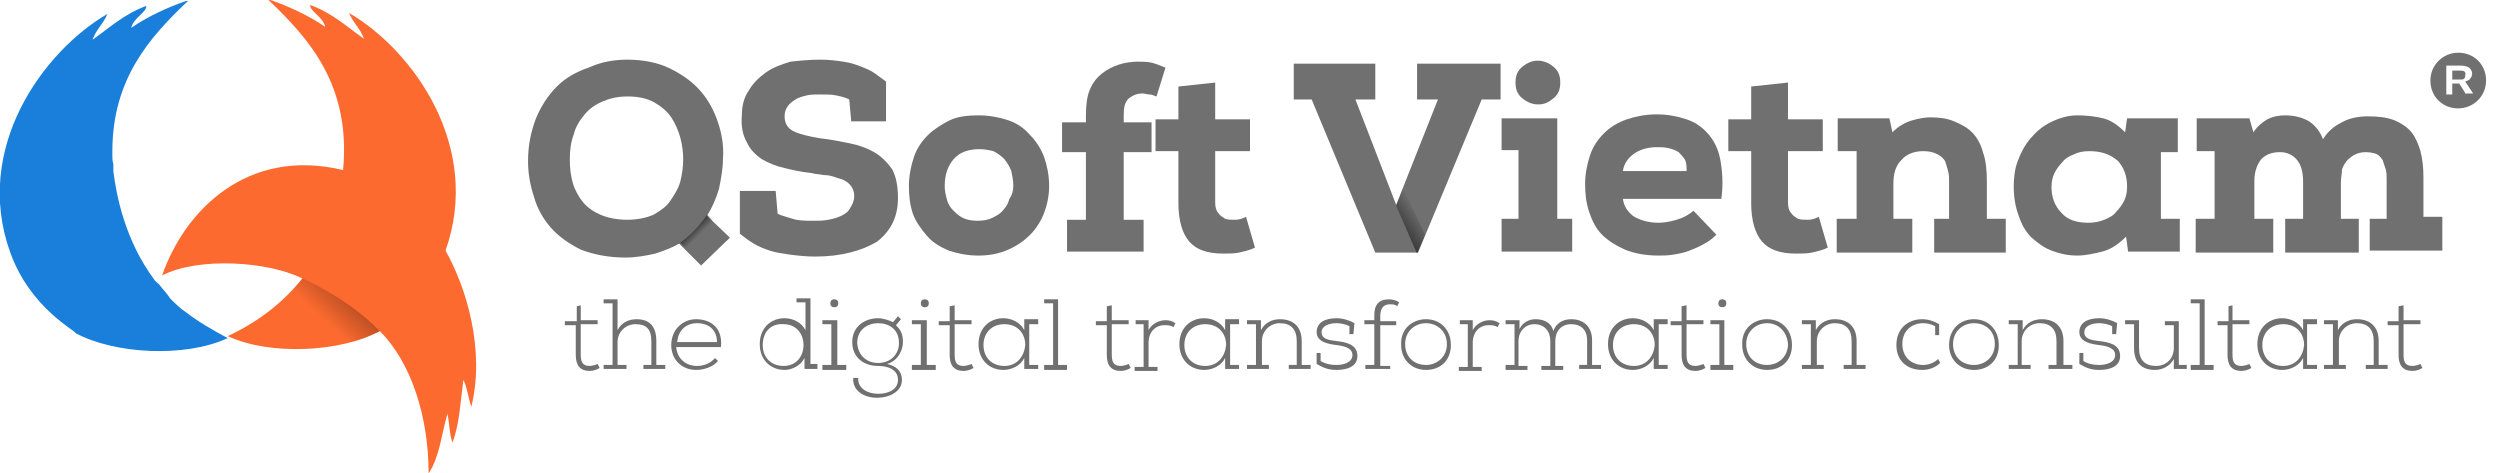 <?xml version="1.0" encoding="utf-8"?>
<!-- Generator: Adobe Illustrator 19.0.0, SVG Export Plug-In . SVG Version: 6.00 Build 0)  -->
<svg version="1.1" id="Layer_1"
	xmlns="http://www.w3.org/2000/svg"
	xmlns:xlink="http://www.w3.org/1999/xlink" x="0px" y="0px" viewBox="0 0 251.4 47.6" style="enable-background:new 0 0 251.4 47.6;" xml:space="preserve">
	<g id="XMLID_20_">
		<path id="XMLID_149_" fill="#707070" d="M63.1,6c1.6,0,3.1,0.3,4.3,0.9s2.2,1.3,3,2.2s1.4,2,1.8,3.2c0.4,1.2,0.6,2.4,0.5,3.7
		c0,1-0.2,2-0.4,3c-0.3,1-0.7,1.9-1.2,2.7l2.3,2.2l-2.9,2.8l-2.2-2.2c-0.7,0.4-1.5,0.7-2.4,1c-0.9,0.2-1.9,0.4-3,0.4
		c-1.7,0-3.2-0.3-4.5-0.8c-1.2-0.6-2.2-1.3-3-2.2c-0.8-0.9-1.4-2-1.7-3.1c-0.4-1.2-0.6-2.4-0.6-3.6c0-1.6,0.3-3,0.8-4.3
		c0.5-1.2,1.2-2.3,2.1-3.2c0.9-0.9,2-1.5,3.2-1.9C60.5,6.2,61.8,6,63.1,6z M68.7,16c0-0.7-0.1-1.5-0.3-2.2c-0.2-0.7-0.5-1.4-0.9-2
		c-0.4-0.6-1-1.1-1.7-1.5c-0.7-0.4-1.6-0.6-2.7-0.6c-1,0-1.8,0.2-2.5,0.5c-0.7,0.3-1.3,0.7-1.8,1.3c-0.5,0.6-0.9,1.2-1.1,2
		c-0.3,0.8-0.4,1.6-0.4,2.6c0,0.8,0.1,1.6,0.3,2.3s0.6,1.4,1,1.9c0.5,0.6,1.1,1,1.8,1.3c0.7,0.3,1.6,0.5,2.7,0.5
		c1,0,1.9-0.2,2.6-0.5c0.7-0.4,1.3-0.8,1.7-1.4s0.8-1.2,1-1.9C68.6,17.5,68.7,16.8,68.7,16z"/>
		<path id="XMLID_152_" fill="#707070" d="M82,25.8c-1,0-1.8-0.1-2.6-0.2c-0.7-0.1-1.4-0.2-2-0.4c-0.6-0.2-1.1-0.4-1.6-0.7
		c-0.5-0.3-0.9-0.6-1.4-1l0-4.3h3.6l0.2,2.3c0.4,0.2,0.9,0.3,1.5,0.5s1.3,0.2,2.1,0.2c0.5,0,1,0,1.5-0.1c0.5-0.1,0.9-0.2,1.3-0.4
		c0.4-0.2,0.7-0.4,0.9-0.8c0.2-0.3,0.4-0.7,0.4-1.2c0-0.5-0.2-0.9-0.5-1.2c-0.3-0.3-0.7-0.5-1.2-0.6c-0.5-0.2-0.9-0.3-1.4-0.3
		c-0.5-0.1-0.9-0.1-1.2-0.2c-1-0.1-1.9-0.3-2.7-0.5c-0.9-0.2-1.6-0.5-2.3-0.9c-0.6-0.4-1.2-1-1.5-1.7c-0.4-0.7-0.6-1.6-0.5-2.7
		c0-0.9,0.2-1.8,0.7-2.5c0.4-0.7,1-1.3,1.7-1.8c0.7-0.5,1.5-0.8,2.5-1.1C80.4,6.1,81.4,6,82.5,6c0.9,0,1.6,0.1,2.3,0.2
		c0.7,0.1,1.3,0.3,1.8,0.5c0.5,0.2,1,0.4,1.4,0.7c0.4,0.3,0.7,0.5,1.1,0.8c0,0.4,0,0.8,0,1.1c0,0.3,0,0.6,0,0.9c0,0.3,0,0.6,0,0.9
		c0,0.3,0,0.7,0,1.1h-3.5l-0.2-2.2c-0.4-0.2-0.8-0.3-1.3-0.4c-0.4-0.1-1-0.1-1.7-0.1c-0.5,0-0.9,0-1.3,0.1c-0.4,0.1-0.8,0.2-1.1,0.4
		c-0.3,0.2-0.6,0.4-0.8,0.7c-0.2,0.3-0.3,0.6-0.3,1c0,0.7,0.3,1.2,0.9,1.5c0.6,0.3,1.5,0.5,2.6,0.7c1,0.1,2,0.3,3,0.5
		c1,0.2,1.8,0.5,2.5,0.9c0.7,0.4,1.3,1,1.8,1.7c0.4,0.7,0.6,1.7,0.6,2.9c0,1.9-0.7,3.3-2.1,4.4C86.7,25.2,84.6,25.8,82,25.8z"/>
		<path id="XMLID_154_" fill="#707070" d="M91.4,18.7c0-1,0.2-2,0.5-2.9c0.3-0.9,0.8-1.6,1.4-2.2c0.6-0.6,1.4-1.1,2.2-1.5
		s1.9-0.5,2.9-0.5c1.1,0,2.1,0.2,3,0.5s1.6,0.8,2.2,1.5c0.6,0.6,1.1,1.4,1.4,2.2c0.3,0.9,0.5,1.8,0.5,2.9c0,1-0.2,1.9-0.5,2.7
		c-0.3,0.8-0.8,1.6-1.4,2.2c-0.6,0.6-1.3,1.1-2.2,1.5c-0.9,0.4-1.9,0.6-3,0.6c-1.1,0-2.1-0.2-3-0.5c-0.9-0.4-1.6-0.8-2.2-1.5
		s-1.1-1.4-1.4-2.2C91.5,20.6,91.4,19.7,91.4,18.7z M101.9,18.7c0-0.5-0.1-1-0.2-1.5c-0.2-0.5-0.4-0.8-0.7-1.2
		c-0.3-0.3-0.7-0.6-1.1-0.8C99.5,15.1,99,15,98.5,15c-1.1,0-2,0.3-2.6,1c-0.6,0.7-0.9,1.6-0.9,2.7c0,0.5,0.1,0.9,0.2,1.3
		c0.1,0.4,0.3,0.8,0.6,1.1c0.3,0.3,0.6,0.6,1,0.8c0.4,0.2,0.9,0.3,1.5,0.3c0.6,0,1.1-0.1,1.5-0.3c0.4-0.2,0.8-0.4,1.1-0.8
		c0.3-0.3,0.5-0.7,0.6-1.1C101.8,19.6,101.9,19.1,101.9,18.7z"/>
		<path id="XMLID_157_" fill="#707070" d="M115,22.1v3.2h-7.7v-3.2h1.9v-6.8h-2.4v-3h2.4v-0.7c0-1,0.1-1.9,0.4-2.6
		c0.3-0.7,0.7-1.2,1.2-1.6c0.5-0.4,1.1-0.7,1.7-0.9c0.6-0.2,1.3-0.3,1.9-0.3c0.5,0,0.9,0,1.4,0.1c0.4,0.1,0.9,0.3,1.4,0.5l-0.9,2.9
		c-0.3-0.1-0.5-0.2-0.7-0.2c-0.2,0-0.5-0.1-0.7-0.1c-0.6,0-1,0.2-1.4,0.5c-0.4,0.4-0.5,0.9-0.5,1.7v0.7h2.8v3h-2.8v6.8H115z"/>
		<path id="XMLID_159_" fill="#707070" d="M122.2,8.3V12h3.5v3.2h-3.5v5.2c0,0.4,0.1,0.8,0.3,1c0.2,0.3,0.4,0.4,0.7,0.6
		c0.3,0.1,0.6,0.1,1,0.1c0.4,0,0.7-0.1,1.1-0.3l0.9,3.1c-0.6,0.3-1.2,0.4-1.6,0.5c-0.5,0.1-1,0.1-1.6,0.1c-1.6,0-2.7-0.4-3.4-1.2
		s-1.1-2.1-1.1-3.9v-5.2h-2.3V12h2.3V8.7L122.2,8.3z"/>
	</g>
	<g id="XMLID_15_">
		<path id="XMLID_17_" fill="#707070" d="M247.2,5.3c-1.5,0-2.8,1.2-2.8,2.8s1.2,2.8,2.8,2.8c1.5,0,2.8-1.2,2.8-2.8S248.8,5.3,247.2,5.3
		z M248,9.5l-0.7-1.1h-0.7v1.1H246V6.6h1.5c0.4,0,0.6,0.1,0.8,0.2c0.2,0.2,0.3,0.4,0.3,0.6c0,0.2-0.1,0.4-0.2,0.5
		c-0.1,0.2-0.3,0.2-0.5,0.3l0.8,1.2H248z"/>
		<path id="XMLID_16_" fill="#707070" d="M247.4,7.1h-0.8v0.9h0.8c0.2,0,0.3,0,0.4-0.1c0.1-0.1,0.1-0.2,0.1-0.3
		C248,7.2,247.8,7.1,247.4,7.1z"/>
	</g>
	<g id="XMLID_9_">
		<path id="XMLID_13_" fill-rule="evenodd" clip-rule="evenodd" fill="#FC6A30" d="M27,0c4.1,3.9,8.3,8.6,7.5,17.1c-9.6-2.3-15.9,4-18.2,10.6c3.7-1.9,10.7-1.4,14.1,0.3
		c-2,2.5-4.5,4.4-7.5,5.8c4.3,2,11.4,1.6,15.3-0.5c3.1,3.1,4.9,8.5,4.9,14.3c1.1-1.6,1.3-4,1.9-6c0.2,1,0.2,2.1,0.5,2.9
		c0.7-1.8,0.8-4.1,1.1-6.3c0.4,0.8,0.5,1.9,0.8,2.7c1.4-5.7-0.5-12-2.6-15.7c3.7-10.4-3.2-20.1-9.7-23.9c0.4,1,1.1,1.5,1.5,2.6
		c-1.7-1.2-3.2-2.6-5.4-3.4c-0.1,0.6,1.3,1.2,1.5,2.2c-1.6-1.1-3.5-2-5.5-2.7L27,0z"/>
		<path id="XMLID_12_" fill-rule="evenodd" clip-rule="evenodd" fill="#197FDB" d="M1,25.3C-2.7,14.9,4.3,5.2,10.8,1.4c-0.4,1-1.1,1.5-1.5,2.6c1.7-1.2,3.2-2.6,5.4-3.4
		c0.1,0.6-1.3,1.2-1.5,2.2c1.6-1.1,3.5-2,5.5-2.7l0.2,0c-3.8,3.6-7.6,7.8-7.6,15.1l0,0c0,0,0,0.1,0,0.3l0,0.2c0,0.2,0,0.5,0.1,0.8
		c0,0.2,0,0.4,0,0.7l0,0c0.3,2.5,1.2,7,4.1,10.9l0,0c0.1,0.2,0.3,0.3,0.5,0.5c0.3,0.4,0.6,0.7,0.9,1.1l0.2,0.3c0.5,0.5,1,1,1.6,1.4
		l0,0c1.3,1,2.7,1.8,4.2,2.6c-4.3,2-11.4,1.6-15.3-0.5C7.7,33.3,3,31,1,25.3"/>
		<linearGradient id="XMLID_141_" gradientUnits="userSpaceOnUse" x1="31.733" y1="33.386" x2="34.808" y2="30.089">
			<stop offset="0.323" style="stop-color:#000000;stop-opacity:0"/>
			<stop offset="1" style="stop-color:#000000"/>
		</linearGradient>
		<path id="XMLID_10_" opacity="0.24" fill-rule="evenodd" clip-rule="evenodd" fill="url(#XMLID_141_)" d="M30.4,28c0,0,4.5,1.9,7.8,5.3c-1.9,0.8-2,1-3.5,1.3c-3.5-3.5-6.2-4.5-6.3-4.4
		C30.2,28.5,30.3,28.1,30.4,28z"/>
	</g>
	<linearGradient id="XMLID_142_" gradientUnits="userSpaceOnUse" x1="70.342" y1="23.643" x2="69.692" y2="22.994">
		<stop offset="0" style="stop-color:#000000;stop-opacity:0"/>
		<stop offset="1" style="stop-color:#000000"/>
	</linearGradient>
	<path id="XMLID_5_" opacity="0.48" fill-rule="evenodd" clip-rule="evenodd" fill="url(#XMLID_142_)" d="M71.1,21.6c0,0-1.2,1.8-2.7,2.8c0.5,0.5,0.5,0.5,0.5,0.5s1.7-1.2,2.8-2.8
	C71.1,21.6,71.1,21.6,71.1,21.6z"/>
	<g id="XMLID_2_">
		<g id="XMLID_4_">
			<path id="XMLID_69_" fill="#707070" d="M131.9,10h-1.8V6.4h8.2V10h-2l4.1,10.6l4.2-10.6h-2.1V6.4h8.4V10H149l-6.4,15.4h-4.3L131.9,10
			z"/>
			<path id="XMLID_71_" fill="#707070" d="M156.6,11.9V22h1.5v3.3H151V22h1.7v-6.9h-1.7v-3.2H156.6z M154.7,10.5c-0.6,0-1.1-0.2-1.6-0.6
			c-0.5-0.4-0.7-0.9-0.7-1.6c0-0.7,0.2-1.2,0.7-1.6c0.5-0.4,1-0.6,1.5-0.6c0.6,0,1.1,0.2,1.6,0.6c0.5,0.4,0.7,0.9,0.7,1.6
			c0,0.7-0.2,1.2-0.7,1.6S155.3,10.5,154.7,10.5z"/>
			<path id="XMLID_74_" fill="#707070" d="M172.6,23.6c-0.4,0.4-0.8,0.7-1.2,0.9c-0.5,0.3-1,0.5-1.5,0.7c-0.5,0.2-1,0.3-1.6,0.4
			s-1.1,0.1-1.5,0.1c-1.3,0-2.4-0.2-3.4-0.6c-0.9-0.4-1.7-0.9-2.3-1.5c-0.6-0.6-1-1.4-1.3-2.3c-0.3-0.9-0.4-1.8-0.4-2.8
			c0-1,0.2-2,0.5-2.9c0.3-0.9,0.8-1.6,1.4-2.2c0.6-0.6,1.4-1.1,2.3-1.4s1.9-0.5,3-0.5c1.1,0,2.1,0.2,3,0.5c0.9,0.3,1.6,0.8,2.2,1.5
			s1,1.5,1.2,2.6c0.2,1.1,0.3,2.4,0.1,3.9h-9.9c0.1,0.7,0.4,1.2,1,1.7c0.6,0.4,1.5,0.7,2.6,0.7c0.5,0,1.1-0.1,1.8-0.3
			c0.7-0.2,1.2-0.5,1.7-0.9L172.6,23.6z M169.6,17.1c0-0.4,0-0.8-0.2-1.1c-0.2-0.3-0.4-0.5-0.6-0.7c-0.3-0.2-0.6-0.3-1-0.4
			c-0.4-0.1-0.8-0.1-1.2-0.1c-0.8,0-1.6,0.2-2.2,0.6c-0.6,0.4-1.1,1-1.2,1.8H169.6z"/>
			<path id="XMLID_77_" fill="#707070" d="M179.8,8.3V12h3.5v3.2h-3.5v5.2c0,0.4,0.1,0.8,0.3,1c0.2,0.3,0.4,0.4,0.7,0.6
			c0.3,0.1,0.6,0.1,1,0.1c0.4,0,0.7-0.1,1.1-0.3l0.9,3.1c-0.6,0.3-1.2,0.4-1.6,0.5c-0.5,0.1-1,0.1-1.6,0.1c-1.6,0-2.7-0.4-3.4-1.2
			c-0.7-0.8-1.1-2.1-1.1-3.9v-5.2h-2.3V12h2.3V8.7L179.8,8.3z"/>
			<path id="XMLID_79_" fill="#707070" d="M190.4,22h1.9v3.4h-7.6V22h2v-6.8h-1.9v-3.3h5.2l0.3,1.4c0.6-0.6,1.3-1,2-1.2
			c0.7-0.2,1.3-0.3,1.8-0.3c0.9,0,1.7,0.1,2.4,0.4s1.3,0.6,1.8,1.1c0.5,0.5,0.9,1.2,1.1,2c0.3,0.8,0.4,1.8,0.4,3V22h1.9v3.4h-7.2V22
			h1.5v-3.7c0-0.4,0-0.7-0.1-1.1s-0.2-0.7-0.3-1c-0.2-0.3-0.4-0.5-0.8-0.7c-0.4-0.2-0.8-0.3-1.4-0.3c-0.9,0-1.7,0.3-2.2,0.9
			c-0.6,0.6-0.8,1.4-0.8,2.4V22z"/>
			<path id="XMLID_81_" fill="#707070" d="M219.2,22v3.3H214l-0.2-1.5c-0.8,0.8-1.6,1.3-2.4,1.5c-0.8,0.2-1.7,0.4-2.5,0.4
			c-1,0-1.8-0.2-2.6-0.5c-0.8-0.3-1.4-0.8-2-1.3c-0.6-0.6-1-1.3-1.3-2.2c-0.3-0.8-0.5-1.8-0.5-2.9c0-0.9,0.1-1.8,0.4-2.6
			c0.3-0.8,0.7-1.6,1.3-2.3c0.6-0.7,1.2-1.2,2-1.6s1.7-0.7,2.7-0.7c0.9,0,1.8,0.1,2.6,0.3c0.8,0.2,1.5,0.7,2.2,1.4l0.2-1.4h5.1v3.4
			h-1.7V22H219.2z M210.1,15.2c-0.6,0-1.1,0.1-1.5,0.3c-0.5,0.2-0.9,0.4-1.2,0.8c-0.3,0.3-0.6,0.7-0.8,1.1c-0.2,0.4-0.3,0.9-0.3,1.4
			c0,1,0.3,1.9,1,2.6c0.6,0.7,1.5,1,2.7,1c0.6,0,1.1-0.1,1.6-0.3s0.9-0.4,1.2-0.8c0.3-0.3,0.6-0.7,0.8-1.1c0.2-0.4,0.3-0.9,0.3-1.4
			c0-1.1-0.3-1.9-0.9-2.6C212.2,15.5,211.3,15.2,210.1,15.2z"/>
			<path id="XMLID_84_" fill="#707070" d="M220.8,25.3V22h1.9v-6.8h-1.8v-3.3h5.3l0.4,1.4c0.4-0.6,0.9-1,1.4-1.3
			c0.6-0.3,1.2-0.4,1.8-0.4c0.9,0,1.7,0.2,2.4,0.6c0.6,0.4,1.1,1,1.4,1.8c0.5-0.8,1.1-1.3,1.9-1.7c0.7-0.4,1.6-0.6,2.6-0.6
			c1.1,0,1.9,0.1,2.7,0.4c0.7,0.3,1.3,0.7,1.7,1.2c0.4,0.5,0.7,1.2,0.9,1.9c0.2,0.8,0.3,1.6,0.3,2.6v4h1.9v3.4h-7.3V22h1.7V18
			c0-0.3,0-0.7-0.1-1c-0.1-0.3-0.2-0.6-0.3-0.9c-0.2-0.3-0.4-0.5-0.6-0.6s-0.7-0.2-1.1-0.2c-0.5,0-0.8,0.1-1.2,0.3
			c-0.3,0.2-0.6,0.4-0.8,0.7c-0.2,0.3-0.4,0.6-0.4,0.9s-0.1,0.7-0.1,1.1V22h1.8v3.4h-7.4V22h1.8v-3.7c0-1-0.2-1.7-0.6-2.2
			c-0.4-0.5-1-0.8-1.7-0.8c-0.8,0-1.4,0.2-1.9,0.7c-0.4,0.5-0.7,1.2-0.7,2.2V22h1.9v3.4H220.8z"/>
		</g>
		<linearGradient id="XMLID_143_" gradientUnits="userSpaceOnUse" x1="142.831" y1="21.517" x2="140.802" y2="22.835">
			<stop offset="0" style="stop-color:#000000;stop-opacity:0"/>
			<stop offset="1" style="stop-color:#000000"/>
		</linearGradient>
		<polygon id="XMLID_3_" class="st5" opacity="0.48" fill-rule="evenodd" clip-rule="evenodd" fill="url(#XMLID_143_)" points="140.4,20.7 142.5,25.5 143.3,23.6 141.1,18.9 	"/>
	</g>
	<g id="XMLID_6_">
		<path id="XMLID_30_" fill="#707070" d="M58.4,30.7v1.5h1.7v0.4h-1.7v3c0,0.7,0.1,1.2,0.9,1.2c0.2,0,0.6-0.1,0.8-0.2l0.2,0.4
		c-0.3,0.2-0.7,0.3-1,0.3c-1,0-1.4-0.6-1.4-1.6v-3h-1.1v-0.4H58v-1.5L58.4,30.7z"/>
		<path id="XMLID_32_" fill="#707070" d="M61.6,30.5h-0.9v-0.4h1.4v3.1c0.4-0.8,1.2-1.1,1.9-1.1c1.4,0,2,0.8,2,2.2v2.4h0.9v0.4h-2.2
		v-0.4h0.8v-2.4c0-1.2-0.5-1.7-1.6-1.7c-1,0-1.8,0.8-1.8,1.8v2.3H63v0.4h-2.3v-0.4h0.9V30.5z"/>
		<path id="XMLID_34_" fill="#707070" d="M72.2,36.3c-0.5,0.6-1.4,0.9-2.2,0.9c-1.4,0-2.5-1-2.5-2.5c0-1.5,1.1-2.6,2.5-2.6
		c1.4,0,2.7,0.8,2.5,2.8H68c0.1,1.2,1,1.9,2.1,1.9c0.7,0,1.4-0.3,1.8-0.8L72.2,36.3z M72.1,34.4c0-1.2-0.8-1.9-2-1.9
		c-1.1,0-1.9,0.7-2,1.9H72.1z"/>
		<path id="XMLID_37_" fill="#707070" d="M82.2,36.7v0.4h-1.3c0-0.3,0-0.8,0-1.1c-0.4,0.8-1.3,1.2-2,1.2c-1.4,0-2.5-1-2.5-2.6
		c0-1.6,1.1-2.6,2.5-2.6c0.8,0,1.7,0.4,2.1,1.2v-2.8h-0.9v-0.4h1.4v6.6H82.2z M76.7,34.7c0,1.3,0.9,2.1,2.1,2.1c1.3,0,2-1,2-2.1
		c0-1.1-0.7-2.1-2-2.1C77.6,32.5,76.7,33.3,76.7,34.7z"/>
		<path id="XMLID_40_" fill="#707070" d="M84.2,32.2v4.5h0.9v0.5h-2.4v-0.5h0.9v-4.1h-0.9v-0.4H84.2z M83.5,30.5c0-0.3,0.2-0.4,0.4-0.4
		c0.2,0,0.4,0.1,0.4,0.4s-0.2,0.4-0.4,0.4C83.7,30.9,83.5,30.8,83.5,30.5z"/>
		<path id="XMLID_43_" fill="#707070" d="M86.3,38.1c0,1,1,1.5,2,1.5c1,0,2-0.4,2-1.4c0-1.1-1.1-1.4-2-1.4c-1.5,0-2.6-0.9-2.6-2.4
		c0-1.6,1.3-2.4,2.6-2.4c0.5,0,1.1,0.2,1.5,0.4l0.5-0.6l0.3,0.3l-0.5,0.6c0.4,0.4,0.7,0.8,0.7,1.7c0,0.8-0.5,1.9-1.6,2.2
		c0.9,0.2,1.5,0.7,1.5,1.6c0,1.2-1.3,1.8-2.5,1.8c-1.3,0-2.5-0.7-2.4-2H86.3z M88.3,36.5c1.3,0,2.1-0.9,2.1-2c0-1.4-1-2-2.1-2
		c-1,0-2.1,0.6-2.1,2C86.3,35.8,87.2,36.5,88.3,36.5z"/>
		<path id="XMLID_46_" fill="#707070" d="M93.2,32.2v4.5h0.9v0.5h-2.4v-0.5h0.9v-4.1h-0.9v-0.4H93.2z M92.6,30.5c0-0.3,0.2-0.4,0.4-0.4
		c0.2,0,0.4,0.1,0.4,0.4s-0.2,0.4-0.4,0.4C92.8,30.9,92.6,30.8,92.6,30.5z"/>
		<path id="XMLID_49_" fill="#707070" d="M96,30.7v1.5h1.7v0.4H96v3c0,0.7,0.1,1.2,0.9,1.2c0.2,0,0.6-0.1,0.8-0.2l0.2,0.4
		c-0.3,0.2-0.7,0.3-1,0.3c-1,0-1.4-0.6-1.4-1.6v-3h-1.1v-0.4h1.1v-1.5L96,30.7z"/>
		<path id="XMLID_51_" fill="#707070" d="M104.4,36.7v0.4h-1.4c0-0.3,0-0.8,0-1.1c-0.4,0.8-1.3,1.2-2.1,1.2c-1.4,0-2.5-1-2.5-2.6
		c0-1.6,1.1-2.6,2.5-2.6c0.8,0,1.7,0.4,2.1,1.2v-1.1h1.4v0.5h-0.9v4.1H104.4z M98.9,34.7c0,1.3,0.9,2.1,2.1,2.1c1.3,0,2-1,2.1-2.1
		c0-1.1-0.7-2.1-2.1-2.1C99.8,32.6,98.9,33.4,98.9,34.7z"/>
		<path id="XMLID_54_" fill="#707070" d="M105,30.1h1.4v6.6h0.9v0.5H105v-0.5h0.9v-6.2H105V30.1z"/>
		<path id="XMLID_56_" fill="#707070" d="M111.8,30.7v1.5h1.7v0.4h-1.7v3c0,0.7,0.1,1.2,0.9,1.2c0.2,0,0.6-0.1,0.8-0.2l0.2,0.4
		c-0.3,0.2-0.7,0.3-1,0.3c-1,0-1.4-0.6-1.4-1.6v-3h-1.1v-0.4h1.1v-1.5L111.8,30.7z"/>
		<path id="XMLID_58_" fill="#707070" d="M115.1,32.6h-0.9v-0.4h1.3l0,1c0.3-0.6,1-1,1.7-1c0.4,0,0.7,0.1,1,0.3l-0.2,0.4
		c-0.3-0.2-0.6-0.2-0.9-0.2c-1,0-1.6,0.8-1.6,1.7v2.5h0.9v0.4h-2.3v-0.4h0.9V32.6z"/>
		<path id="XMLID_60_" fill="#707070" d="M124.6,36.7v0.4h-1.4c0-0.3,0-0.8,0-1.1c-0.4,0.8-1.3,1.2-2.1,1.2c-1.4,0-2.5-1-2.5-2.6
		c0-1.6,1.1-2.6,2.5-2.6c0.8,0,1.7,0.4,2.1,1.2v-1.1h1.4v0.5h-0.9v4.1H124.6z M119.1,34.7c0,1.3,0.9,2.1,2.1,2.1c1.3,0,2-1,2.1-2.1
		c0-1.1-0.7-2.1-2.1-2.1C120,32.6,119.1,33.4,119.1,34.7z"/>
		<path id="XMLID_63_" fill="#707070" d="M126.7,36.7h0.9v0.4h-2.2v-0.4h0.9v-4.1h-0.9v-0.4h1.4l0,1c0.4-0.8,1.2-1.1,1.9-1.1
		c1.4,0,2.2,0.8,2.2,2.2v2.4h0.9v0.4h-2.2v-0.4h0.8v-2.4c0-1.2-0.6-1.8-1.7-1.8c-1,0-1.8,0.8-1.8,1.8V36.7z"/>
		<path id="XMLID_65_" fill="#707070" d="M136.1,33.6h-0.4l0-0.8c-0.4-0.2-0.9-0.3-1.3-0.3c-0.8,0-1.5,0.3-1.5,0.9
		c0,0.7,0.7,0.8,1.5,0.9c0.9,0.1,2.1,0.3,2.1,1.5c0,1.1-1.1,1.4-2.1,1.4c-0.8,0-1.3-0.2-2-0.6v-1.1h0.4l0,0.8c0.5,0.3,1,0.4,1.6,0.4
		c0.6,0,1.6-0.2,1.6-1c0-0.7-0.8-0.9-1.6-1c-0.8-0.1-2-0.3-2-1.3c0-1,0.9-1.4,2-1.4c0.6,0,1.3,0.2,1.8,0.5L136.1,33.6z"/>
		<path id="XMLID_67_" fill="#707070" d="M139.8,36.7v0.4h-2.5v-0.4h0.9v-4.1h-1v-0.4h1v-0.5c0-1,0.4-1.6,1.5-1.6c0.3,0,0.7,0.1,1,0.3
		l-0.2,0.4c-0.2-0.2-0.5-0.2-0.7-0.2c-0.6,0-1,0.3-1,1.2v0.5h1.6v0.4h-1.6v4.1H139.8z"/>
		<path id="XMLID_86_" fill="#707070" d="M143.4,32.1c1.4,0,2.5,1,2.5,2.6c0,1.6-1.1,2.5-2.5,2.5c-1.4,0-2.5-1-2.5-2.5
		C140.8,33.1,142,32.1,143.4,32.1z M143.4,32.5c-1.1,0-2.1,0.8-2.1,2.1c0,1.3,0.9,2.1,2.1,2.1c1.1,0,2.1-0.8,2.1-2.1
		C145.5,33.3,144.5,32.5,143.4,32.5z"/>
		<path id="XMLID_89_" fill="#707070" d="M147.7,32.6h-0.9v-0.4h1.3l0,1c0.3-0.6,1-1,1.7-1c0.4,0,0.7,0.1,1,0.3l-0.2,0.4
		c-0.3-0.2-0.6-0.2-0.9-0.2c-1,0-1.6,0.8-1.6,1.7v2.5h0.9v0.4h-2.3v-0.4h0.9V32.6z"/>
		<path id="XMLID_91_" fill="#707070" d="M151.4,37.1v-0.4h0.9v-4.1h-0.9v-0.4h1.4l0,0.9c0.3-0.7,1-1,1.6-1c0.8,0,1.6,0.3,1.8,1.2
		c0.3-0.9,1.1-1.2,1.8-1.2c1.3,0,2.1,0.8,2.1,2.1v2.5h0.9v0.4h-2.2v-0.4h0.8v-2.5c0-1-0.6-1.6-1.6-1.6c-1,0-1.6,0.7-1.6,1.7v2.5h0.8
		v0.4h-2.2v-0.4h0.9v-2.5c0-1-0.6-1.7-1.6-1.7c-0.9,0-1.6,0.7-1.6,1.7v2.5h0.9v0.4H151.4z"/>
		<path id="XMLID_93_" fill="#707070" d="M167.7,36.7v0.4h-1.4c0-0.3,0-0.8,0-1.1c-0.4,0.8-1.3,1.2-2.1,1.2c-1.4,0-2.5-1-2.5-2.6
		c0-1.6,1.1-2.6,2.5-2.6c0.8,0,1.7,0.4,2.1,1.2v-1.1h1.4v0.5h-0.9v4.1H167.7z M162.2,34.7c0,1.3,0.9,2.1,2.1,2.1c1.3,0,2-1,2.1-2.1
		c0-1.1-0.7-2.1-2.1-2.1C163.1,32.6,162.2,33.4,162.2,34.7z"/>
		<path id="XMLID_96_" fill="#707070" d="M169.6,30.7v1.5h1.7v0.4h-1.7v3c0,0.7,0.1,1.2,0.9,1.2c0.2,0,0.6-0.1,0.8-0.2l0.2,0.4
		c-0.3,0.2-0.7,0.3-1,0.3c-1,0-1.4-0.6-1.4-1.6v-3h-1.1v-0.4h1.1v-1.5L169.6,30.7z"/>
		<path id="XMLID_98_" fill="#707070" d="M173.4,32.2v4.5h0.9v0.5H172v-0.5h0.9v-4.1h-0.9v-0.4H173.4z M172.8,30.5
		c0-0.3,0.2-0.4,0.4-0.4c0.2,0,0.4,0.1,0.4,0.4s-0.2,0.4-0.4,0.4C173,30.9,172.8,30.8,172.8,30.5z"/>
		<path id="XMLID_101_" fill="#707070" d="M177.7,32.1c1.4,0,2.5,1,2.5,2.6c0,1.6-1.1,2.5-2.5,2.5c-1.4,0-2.5-1-2.5-2.5
		C175.1,33.1,176.3,32.1,177.7,32.1z M177.7,32.5c-1.1,0-2.1,0.8-2.1,2.1c0,1.3,0.9,2.1,2.1,2.1c1.1,0,2.1-0.8,2.1-2.1
		C179.7,33.3,178.8,32.5,177.7,32.5z"/>
		<path id="XMLID_104_" fill="#707070" d="M182.5,36.7h0.9v0.4h-2.2v-0.4h0.9v-4.1h-0.9v-0.4h1.4l0,1c0.4-0.8,1.2-1.1,1.9-1.1
		c1.4,0,2.2,0.8,2.2,2.2v2.4h0.9v0.4h-2.2v-0.4h0.8v-2.4c0-1.2-0.6-1.8-1.7-1.8c-1,0-1.8,0.8-1.8,1.8V36.7z"/>
		<path id="XMLID_106_" fill="#707070" d="M195.1,36.5c-0.5,0.5-1.2,0.7-1.8,0.7c-1.5,0-2.6-0.9-2.6-2.5c0-1.6,1.1-2.6,2.6-2.6
		c0.6,0,1.2,0.2,1.7,0.5l0,1.1h-0.4v-0.9c-0.4-0.2-0.8-0.3-1.2-0.3c-1.1,0-2.1,0.7-2.1,2.1c0,1.3,0.9,2.1,2.1,2.1
		c0.5,0,1.1-0.2,1.5-0.6L195.1,36.5z"/>
		<path id="XMLID_108_" fill="#707070" d="M198.5,32.1c1.4,0,2.5,1,2.5,2.6c0,1.6-1.1,2.5-2.5,2.5c-1.4,0-2.5-1-2.5-2.5
		C196,33.1,197.1,32.1,198.5,32.1z M198.5,32.5c-1.1,0-2.1,0.8-2.1,2.1c0,1.3,0.9,2.1,2.1,2.1c1.1,0,2.1-0.8,2.1-2.1
		C200.6,33.3,199.7,32.5,198.5,32.5z"/>
		<path id="XMLID_111_" fill="#707070" d="M203.3,36.7h0.9v0.4H202v-0.4h0.9v-4.1H202v-0.4h1.4l0,1c0.4-0.8,1.2-1.1,1.9-1.1
		c1.4,0,2.2,0.8,2.2,2.2v2.4h0.9v0.4H206v-0.4h0.8v-2.4c0-1.2-0.6-1.8-1.7-1.8c-1,0-1.8,0.8-1.8,1.8V36.7z"/>
		<path id="XMLID_113_" fill="#707070" d="M212.8,33.6h-0.4l0-0.8c-0.4-0.2-0.9-0.3-1.3-0.3c-0.8,0-1.5,0.3-1.5,0.9
		c0,0.7,0.7,0.8,1.5,0.9c0.9,0.1,2.1,0.3,2.1,1.5c0,1.1-1.1,1.4-2.1,1.4c-0.8,0-1.3-0.2-2-0.6v-1.1h0.4l0,0.8c0.5,0.3,1,0.4,1.6,0.4
		c0.6,0,1.6-0.2,1.6-1c0-0.7-0.8-0.9-1.6-1c-0.8-0.1-2-0.3-2-1.3c0-1,0.9-1.4,2-1.4c0.6,0,1.3,0.2,1.8,0.5L212.8,33.6z"/>
		<path id="XMLID_115_" fill="#707070" d="M219,36.7h0.9v0.4h-1.3l0-1c-0.4,0.7-1.1,1.1-1.9,1.1c-1.4,0-2.1-0.8-2.1-2.2v-2.4h-0.9v-0.4
		h1.4V35c0,1.2,0.6,1.8,1.7,1.8c1.1,0,1.8-0.8,1.8-1.8v-2.3h-0.9v-0.4h1.4V36.7z"/>
		<path id="XMLID_117_" fill="#707070" d="M220.3,30.1h1.4v6.6h0.9v0.5h-2.3v-0.5h0.9v-6.2h-0.9V30.1z"/>
		<path id="XMLID_119_" fill="#707070" d="M224.5,30.7v1.5h1.7v0.4h-1.7v3c0,0.7,0.1,1.2,0.9,1.2c0.2,0,0.6-0.1,0.8-0.2l0.2,0.4
		c-0.3,0.2-0.7,0.3-1,0.3c-1,0-1.4-0.6-1.4-1.6v-3H223v-0.4h1.1v-1.5L224.5,30.7z"/>
		<path id="XMLID_121_" fill="#707070" d="M233,36.7v0.4h-1.4c0-0.3,0-0.8,0-1.1c-0.4,0.8-1.3,1.2-2.1,1.2c-1.4,0-2.5-1-2.5-2.6
		c0-1.6,1.1-2.6,2.5-2.6c0.8,0,1.7,0.4,2.1,1.2v-1.1h1.4v0.5H232v4.1H233z M227.5,34.7c0,1.3,0.9,2.1,2.1,2.1c1.3,0,2-1,2.1-2.1
		c0-1.1-0.7-2.1-2.1-2.1C228.4,32.6,227.5,33.4,227.5,34.7z"/>
		<path id="XMLID_124_" fill="#707070" d="M235,36.7h0.9v0.4h-2.2v-0.4h0.9v-4.1h-0.9v-0.4h1.4l0,1c0.4-0.8,1.2-1.1,1.9-1.1
		c1.4,0,2.2,0.8,2.2,2.2v2.4h0.9v0.4h-2.2v-0.4h0.8v-2.4c0-1.2-0.6-1.8-1.7-1.8c-1,0-1.8,0.8-1.8,1.8V36.7z"/>
		<path id="XMLID_126_" fill="#707070" d="M241.7,30.7v1.5h1.7v0.4h-1.7v3c0,0.7,0.1,1.2,0.9,1.2c0.2,0,0.6-0.1,0.8-0.2l0.2,0.4
		c-0.3,0.2-0.7,0.3-1,0.3c-1,0-1.4-0.6-1.4-1.6v-3h-1.1v-0.4h1.1v-1.5L241.7,30.7z"/>
	</g>
</svg>
